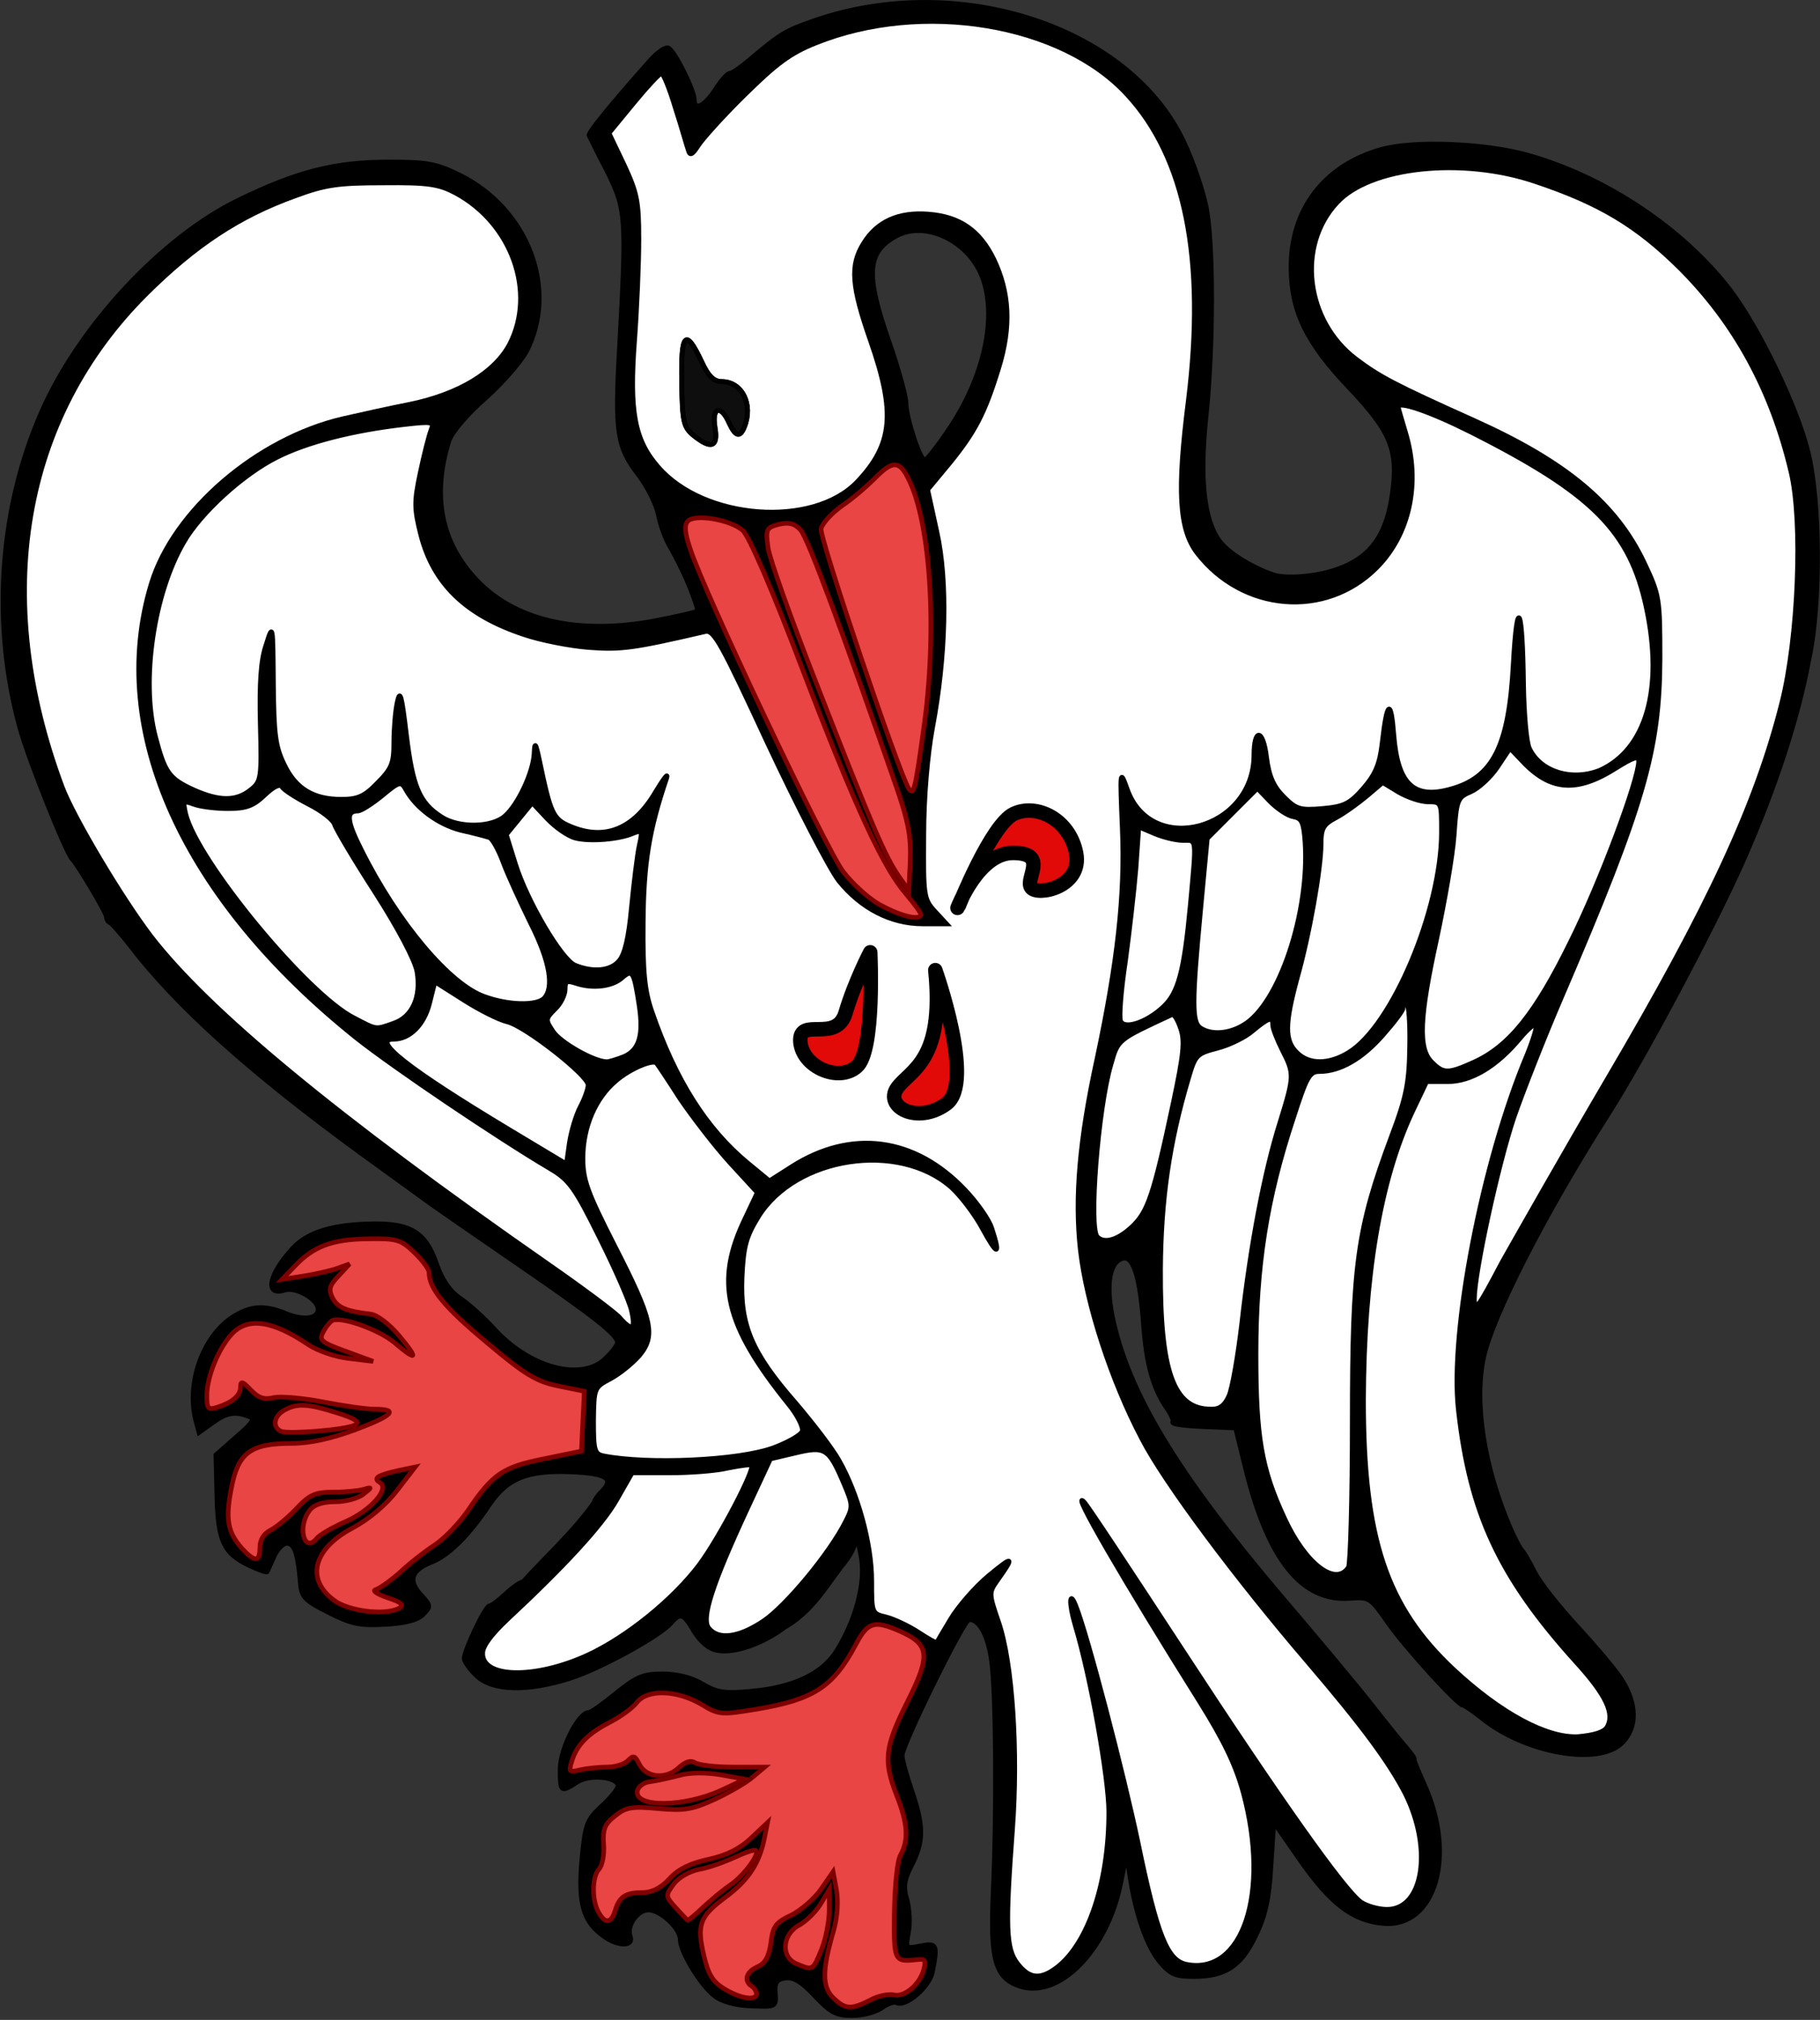<?xml version="1.0" encoding="utf-8"?>
<!-- Generator: Adobe Illustrator 19.2.0, SVG Export Plug-In . SVG Version: 6.00 Build 0)  -->
<svg version="1.1"
	 id="svg2" xmlns:cc="http://creativecommons.org/ns#" xmlns:dc="http://purl.org/dc/elements/1.1/" xmlns:rdf="http://www.w3.org/1999/02/22-rdf-syntax-ns#" xmlns:svg="http://www.w3.org/2000/svg"
	 xmlns="http://www.w3.org/2000/svg" xmlns:xlink="http://www.w3.org/1999/xlink" x="0px" y="0px" viewBox="0 0 377.5 418.7"
	 style="enable-background:new 0 0 377.5 418.7;" xml:space="preserve">
<rect x="0" y="0" width="377.5" height="418.7" fill="#333333" stroke="none"/>
<style type="text/css">
	.st0{stroke:#000000;}
	.st1{fill:#E94545;stroke:#800000;stroke-width:0.96;}
	.st2{fill-opacity:0;stroke:#000000;}
	.st3{fill:#FFFFFF;stroke:#000000;}
	.st4{fill-opacity:0.945;stroke:#000000;}
	.st5{fill:#E20909;stroke:#000000;stroke-width:3;stroke-linecap:round;stroke-linejoin:round;stroke-miterlimit:10;}
</style>
<g>
	<path id="path4153" class="st0" d="M375,93.7c-2.3-9.4-10.2-25.7-16.1-33.5c-9.8-12.8-26-23.6-42.3-28.1c-8.8-2.4-23.4-3-30.1-1.1
		c-11.9,3.3-18.9,12.6-18.7,24.8c0.1,8.9,3.3,15.4,12.2,24.7c8.5,9,10.1,12.8,8.8,21.9c-1.1,7.7-3.8,12.1-9.2,14.7
		c-5.1,2.5-12.3,2.9-15,2.2s-9.3-3.9-11.7-7.2c-3.2-4.3-4.1-12.9-2.8-25.4c1.6-14.8,1.6-36.7,0-44.1c-0.7-3.3-2.7-9.2-4.5-13
		c-11-23.9-46.7-35.7-76.7-25.3c-6,2.1-6.9,2.6-13.4,8.1c-1.8,1.5-3.6,2.8-4.1,2.8s-1.8,1.5-2.9,3.2c-2.3,3.6-4.5,4.7-4.5,2.3
		c0-1.9-3.9-9.8-5.3-10.7c-0.5-0.4-2.3,0.8-3.8,2.5c-8.2,9.2-13,15.1-12.7,15.6c0.2,0.3,1.8,3.7,3.8,7.5c3.9,7.9,4,9.3,2.5,36.6
		c-1,17.4-0.5,20.5,4,26.3c1.9,2.5,3.7,6.2,4.1,8.3c0.4,2.1,1.5,5.1,2.5,6.7c2.3,4.1,4.4,8.6,5.7,13.1c-0.3,0.3-4.3,1.2-8.9,2.1
		c-16,3-29.2,0-37.2-8.6c-7.3-7.8-9.1-17.4-5.6-28.7c0.6-1.8,3.7-5.5,7.5-8.8c3.6-3.2,7.4-7.6,8.6-9.8c6.6-12.9,0.3-29.5-13.9-36.5
		c-4.9-2.4-6.8-2.7-14.7-2.7c-11.1,0-19,2-31.1,7.9c-15.9,7.7-33,26.1-40.8,43.8c-8.8,19.9-10.5,43.9-4.6,65.4
		c1.8,6.7,9.7,26.3,10.9,27.4c1,0.9,7.1,11.1,7.1,12c0,0.5,0.3,1,0.8,1.2c0.4,0.2,2.3,2.4,4.2,4.8c9.6,12.6,25.2,26.5,48,43.1
		c6.9,5,13.4,9.7,14.5,10.5s9.1,6.3,17.8,12.3c15.9,10.9,20.7,14.7,20.7,16.3c0,0.5-1.1,2-2.5,3.3c-4.8,4.8-15.6,2.1-23-6
		c-2.2-2.4-5.4-5.3-7.2-6.5c-2.1-1.4-3.7-3.8-4.8-6.9c-2.2-6.6-5.3-8.6-13.1-8.5c-8.4,0.1-13.6,1.7-16.7,5c-5.1,5.5-6,10.1-1.7,8.7
		c2.3-0.7,6.9,1.9,6.9,4c0,2-3,2.4-6.7,0.9c-4.6-1.9-7.5-1.6-11.3,0.9c-6.1,4.2-9.4,13.8-7.3,21.5l0.6,2.2l2.8-2
		c2.9-2.1,4.7-2.4,7.5-1.3c1.4,0.5,0.9,1.3-2.6,4.3l-4.2,3.7l0.2,8.3c0.2,9.5,1.4,12.1,6.7,14.6c1.9,0.9,3.6,1.5,3.7,1.3
		s0.7-1.6,1.4-3.1c0.6-1.5,1.9-2.8,2.7-2.8c1.6,0,2.3,2.2,2.8,8c0.2,3.1,0.8,3.8,5.8,6.3c4.7,2.4,6.4,2.8,11.8,2.5
		c4.1-0.2,6.8-0.9,7.9-2.1c1.6-1.6,1.5-1.8-0.5-4c-2.7-2.9-2.1-5.1,2.2-6.8c3.6-1.4,7.8-5.6,12-11.9c3.7-5.5,7.9-7.2,17-6.8
		c7.4,0.3,9,1.4,6.3,4.1c-0.8,0.8-1.5,1.8-1.5,2.2c-4.2,6-10.4,11.6-14.8,16.5c-0.5,0-2.1,1.1-3.6,2.5s-3,2.5-3.4,2.5
		c-0.8,0-5.2,9.2-5.2,10.9c0,0.6,1.2,2.3,2.6,3.6c3.3,3.1,10.4,3.3,19.3,0.5c6.3-2,18.7-8.8,21-11.5c1.9-2.2,2.6-2,4.8,1.8
		c1.3,2.1,3,3.6,4.8,3.9c3.5,0.7,9.4-1.4,13.8-4.7c5.5-3.2,7.9-7.3,11.9-12.7c1-1.1,2.2-2.9,2.6-4.1c0.7-1.9,0.9-1.5,1.6,2.5
		c0.8,5.3-1.2,12.8-5.2,19.2c-3,4.7-8.9,7.5-17.7,8.3c-5.5,0.5-7,0.3-10.1-1.5c-2.3-1.4-5.3-2.1-8.3-2.1c-4,0-5.4,0.6-9.6,4
		c-2.7,2.2-5.2,4-5.7,4c-2.1,0-5.9,7.6-5.9,11.7c0,4.8,0.1,4.9,3.5,2.7c2.6-1.7,8.5-1.1,8.5,0.8c0,0.6-1.5,2.5-3.4,4.2
		c-3.1,2.9-3.4,3.7-4.1,11.2c-0.8,9,0.3,12.8,4.6,15.8c2.9,2.1,6.2,2.1,5.4,0c-0.8-2.2,1.5-5.5,3.8-5.5c2.5,0,6.6,3.8,6.6,6.1
		c0,2.5,4.2,9.5,7.1,11.7c1.5,1.2,4.4,2,7.6,2.1c5.1,0.2,5.2,0.2,5-2.6c-0.2-2.3,0.3-2.9,2.1-3.2c1.7-0.2,3.4,0.8,6.1,3.7
		c3.2,3.4,4.4,4.1,7.7,4.1c2.2,0,4.9-0.7,6.2-1.6c1.2-0.9,2.6-1.3,3-1.1c1.8,1.1,6.9-3.2,7.5-6.4c1.1-5.6,0.9-6-2.5-5.3
		c-3.1,0.6-3.1,0.6-2.5-2.8c0.4-1.9,0.2-4.9-0.3-6.8c-0.8-2.7-0.6-4.1,1-7.2c2.5-4.9,2.5-8.1,0-15.4c-1.1-3.2-2-6.5-2-7.3
		c0-2.2,12.8-28.2,13.9-28.2c2.2,0,4,3.4,4.7,8.7c0.9,6.5,1.1,31.2,0.3,48.3c-0.6,13.7,0.5,17.3,5.5,19c8.2,2.7,18.1-7.4,20.9-21.2
		l1.3-6.3l0.7,4.8c1.2,7.9,3.5,14.4,6.2,17.7c2.2,2.6,3.3,3,7,3c6.5,0,9.8-2.1,12.8-8.4c2-4.1,2.8-7.5,3.2-14.5l0.6-9.1l5.7,8.2
		c6.2,8.8,10.8,12.3,17.1,12.8c10.7,0.9,15.1-14.1,8.4-28.8c-1.3-2.9-2.3-5.3-2.1-5.3s-0.5-1-1.5-2.2c-1.1-1.2-4.3-5.2-7.2-8.9
		s-11.5-14-19.2-23c-21.3-25.1-31.5-42-34.7-57.6c-1.4-6.9-0.5-11.5,2.3-12.1c2.1-0.4,3.5,4,4.2,13.8c0.6,8.2,2,13.1,4.7,17.1
		c1,1.4,1.6,2.8,1.4,3c-0.5,0.5,2.2,0.9,8.5,1.1l4.5,0.2l2.1,8.5c4.7,19,11.7,27.6,21.7,26.8c4-0.3,4.2-0.1,7.9,5.2
		c3.6,5.1,14.4,17,15.5,17c0.3,0,2.2,1.3,4.2,2.9c8.9,7,23.7,9.6,28.6,5c3.4-3.2,3.3-8.4-0.2-13.6c-1.4-2.1-5.6-7-9.2-10.9
		s-7.5-8.8-8.6-11s-2.3-4.2-2.6-4.5c-0.4-0.3-1.4-2.3-2.4-4.5c-5.5-12.7-7.6-26.1-5.6-35.5c1.9-8.7,12.7-29.8,25.7-50.2
		c7.5-11.7,22.1-39.1,28.2-52.9c6.6-15,11.3-29.3,13.6-41.7C377.7,125,377.5,103.8,375,93.7z M196.7,89.2c-2.3,3.4-4.5,6.2-4.9,6.2
		c-1,0-3.9-8.9-3.9-11.9c0-1.4-1.6-7.1-3.5-12.6c-5-14.2-4.6-18.8,1.7-22.1c5.9-3,14.5,1,17.5,8.2C207,65.3,204.3,78.1,196.7,89.2z"
		/>
	<path id="path6112" class="st1" d="M180.5,414.6c1.6-0.9,3.8-1.3,4.8-1.1c2.2,0.6,5.4-2,6.3-5.2c0.5-1.9,0.3-2.3-1.2-2.1
		c-5,0.5-5,0.5-4.9-9.8c0.1-5.6,0.6-10.7,1.3-11.9c1.7-3.1,1.5-6.5-0.8-12.3c-2.8-7.2-2.5-10,2.1-19.2c5-9.9,4.8-12.1-1.5-14.9
		c-5.3-2.3-6.6-1.9-9.1,2.8c-4.7,8.8-8.7,11.4-20.6,13.4c-7.3,1.2-7.8,1.2-11.4-1c-5.1-3-11.2-3.2-13.4-0.4c-0.9,1.2-3.5,3-5.6,4.1
		c-4.5,2.3-6.9,4.7-7.9,8.1c-0.7,2.2-0.5,2.3,1.6,1.8c1.3-0.3,3.8-0.6,5.6-0.6c1.8,0,3.8-0.6,4.5-1.4c1.1-1.1,1.4-1,2.3,0.8
		c1.4,2.8,5.5,3.2,8.1,0.8c1.4-1.3,2.5-1.7,3.5-1.1c0.8,0.5,4.3,0.9,7.9,0.9h6.5l-2.5,2.1c-1.4,1.2-4.9,3.2-7.9,4.6
		c-4.6,2.1-6.3,2.4-11.7,1.9s-6.7-0.3-8.9,1.5c-2.2,1.7-2.6,2.8-2.4,5.9c0.2,2.1-0.3,4.4-0.9,5.1c-1.5,1.5-1.6,6.3-0.2,8.9
		s2.7,2.4,3.5-0.3c0.9-2.9,2.2-3.7,5.8-3.7c1.8,0,3.8-1,5.5-2.9c1.8-2,4.4-3.2,8.1-4c3.7-0.8,6.5-2.2,8.8-4.4l3.4-3.2l-0.7,3.5
		c-1.1,5.1-3.3,8.5-8.2,12.1c-5.2,3.9-5.8,5.6-4.3,12c0.9,3.9,1.9,5.5,4.3,6.9c3.3,2,6.6,2.5,6.6,1c0-0.5-0.4-1.2-1-1.6
		c-1.7-1.1-1.1-3,1.2-4c1.6-0.7,2.4-2.1,2.8-5c0.4-3.4,1-4.2,4.2-5.7c2-1,4.8-3.4,6.2-5.4l2.5-3.6l0.7,3.8c0.4,2.4,0.2,5.6-0.6,8.4
		c-2.4,8.2-2.4,11.6-0.1,13.9C175.4,416.6,176.5,416.6,180.5,414.6z"/>
	<path id="path6110" class="st2" d="M219.3,407.1c6.4-5.1,10.6-17.6,10.6-32.1c0-6.9-3.7-27.9-7-38.8c-1.3-4.4-1.2-7.3,0.1-4
		c2.4,5.9,9.9,34.7,12.9,49c4,19.4,6.1,24.6,10.1,25.4c11.7,2.3,17.4-14.8,11.8-35.6c-1.6-5.8-4-10.8-9.2-19.1
		c-15.7-25-26.7-44-23.9-41.2c0.6,0.5,9.7,14.3,20.3,30.5c20.5,31.4,33.8,50.1,37.2,52.5c1.2,0.8,3.6,1.5,5.4,1.5
		c7.6,0,9.5-12.6,3.8-24c-3.3-6.4-8.8-13.9-20-27c-15.1-17.6-29.9-37.4-34.6-46.5c-6.4-12.1-11.5-27.9-12.8-39.2
		c-1.2-10.8-0.2-22.9,3.5-39.8c4.2-19.8,5.8-33.8,5.2-47.5c-0.5-12.2-0.5-12.4,1-8.2c5,14.1,26.2,8.4,26.3-7c0-5.8,1.9-5.5,2.6,0.4
		c0.5,3.9,1.4,6,3.6,8.2c2.6,2.6,3.4,2.8,8.1,2.4c4.4-0.4,5.6-1,8.4-4.2c2.5-2.9,3.4-5,3.9-9.4c1-8.8,1.8-9.3,2.4-1.6
		c0.8,10.1,4.1,13.3,11.7,11.2c8.9-2.4,12.2-8.9,13.1-26.1c0.8-14.4,1.9-11.9,2.1,4.5c0.1,5.9,0.6,11.8,1.2,13.1
		c2.2,4.8,8.7,6.9,14.6,4.6c9.7-3.7,13.4-16.2,9.9-33.1c-3.4-15.9-11.1-23.7-36.5-36.5c-8.6-4.3-15.1-6.5-15-5.1
		c0,0.1,0.7,2.5,1.5,5.2c3.2,10.5,0.9,21.2-6,28.1c-10.6,10.6-27.8,9.1-37.2-3.1c-3.7-4.9-4.2-12.7-1.8-31.6
		c3.6-29.2-0.6-50.3-12.7-63.4C220.2,4.8,191.3,0,169.2,8.9c-5.3,2.1-8.2,4.3-14.7,10.7c-4.5,4.4-8.8,9.2-9.7,10.6
		c-1.2,1.9-1.7,2.1-2,1c-0.3-0.8-1.4-4.8-2.7-8.8c-1.2-4-2.5-7.2-2.9-7.2s-3,2.8-5.8,6.2l-5.1,6.2l3.1,6.5c2.7,5.8,3.1,7.5,3.1,15.5
		c0,4.9-0.4,14.4-0.9,21.1c-1.1,14.6,0,20.5,4.9,26.1c9.5,11,32.1,12.7,41.3,3.1c7.4-7.8,8-14.3,2.8-29.2c-4-11.4-4.3-15.7-1.5-20.2
		c2.8-4.6,7.3-6.6,13.5-6.1c6.5,0.5,10.6,3.4,13.5,9.3c3.3,6.9,3.7,14,1,22.7c-2.9,9.4-4.9,13.3-10.3,19.8l-4.4,5.3l1.9,8.7
		c2.3,10.2,1.9,25.9-0.9,40.7c-1,5.4-1.8,14.2-1.8,22.2c-0.1,12.6,0,13.3,2.3,15.8l2.4,2.6h-4.9c-6.6,0-12.8-3.2-17.4-8.9
		c-2-2.6-8.6-15.4-14.7-28.4c-9.6-20.7-11.2-23.7-13-23.3c-15.1,3.5-17.5,3.8-24.2,3.3c-3.9-0.3-10-1.5-13.5-2.7
		c-12-4-18.7-10.5-21.3-20.6c-1.4-5.5-1.4-6.9-0.1-13c0.8-3.8,1.8-7.7,2.2-8.7c0.7-1.8,0.4-1.9-5.7-1.2c-10.4,1.2-20,3.6-26.3,6.8
		c-7,3.5-15.8,11.5-19.3,17.6c-6.2,10.6-8.9,28.6-5.9,40.2c2,7.6,2.8,8.8,8.1,11.2c5.2,2.3,8.7,2.3,11.6,0c2.3-1.8,2.4-2.3,2.1-13.8
		c-0.2-8.3,0.1-13.2,1.2-16.3c1.4-4.5,1.4-4.4,1.5,7.9c0.1,10.5,0.4,13.1,2.2,16.8c2.4,5.1,6.1,7.3,11.9,7.3c3.4,0,4.8-0.6,7.5-3.4
		c3-3,3.4-4.1,3.4-8.4c0-2.7,0.3-6.5,0.7-8.4c0.6-2.8,0.9-1.5,1.9,6.8c1.3,10.7,2.7,14,7.2,16.9c3.6,2.4,10.6,2.3,13.3-0.2
		c2.7-2.4,5.8-9,6-12.9c0.1-2.5,0.3-2.3,1.1,1.5c2.3,11,2.8,12.1,6.4,13.6c7.1,3,13.1,0.6,17.6-7c1.7-2.8,2.7-4.2,2.4-3.1
		c-3.7,10.9-4.8,17.7-4.9,30c-0.1,10.2,0.3,14.2,1.8,18.5c4.9,14.2,11.3,24.3,19.9,31.4l4.5,3.7l4.7-3c12.3-7.8,25.4-6.1,35.8,4.8
		c2.4,2.5,5,6.1,5.6,8c1.9,5.8,1.2,5.8-1.9,0.1c-1.6-3-4.6-6.9-6.5-8.6c-10.9-9.6-32.2-6.4-40,6.1c-2.5,4.1-3.1,6-3.4,12.6
		c-0.4,9.9,2,15.6,11.1,26c3.5,4.1,7.6,9.4,9,11.9c3.9,6.8,6.8,17.3,6.8,25c0,6.7,0,6.8,3,7.5c1.6,0.4,4.6,1.8,6.6,3.1
		c2,1.4,3.7,2.3,3.9,2.2c0.1-0.2,1.4-2.4,2.9-4.9c1.5-2.6,5-6.6,7.9-9c5.1-4.2,5.4-4.1,1.7,1.1c-1.7,2.4-1.7,2.7,0.3,8.5
		c2.9,8.4,4.1,26.9,2.9,43c-1.5,20.1-1.4,24.8,1.1,27.9C213.6,409.7,215.8,409.8,219.3,407.1z"/>
	<path id="path6106" class="st1" d="M170.4,404.1c0.9-2.2,1.6-5.9,1.6-8.2v-4.2l-1.8,3c-1,1.6-3,3.6-4.5,4.4c-3.5,1.9-3.8,6.7-0.4,8
		C168.6,408.5,168.6,408.5,170.4,404.1z"/>
	<path id="path6104" class="st2" d="M145.8,395.4c1.6-1.5,4.1-3.6,5.6-4.6c2.8-1.9,6.2-6.4,5.4-7.2c-0.3-0.3-2.2,0.4-4.4,1.4
		s-5.5,2.2-7.4,2.5c-2,0.4-4.3,1.7-5.3,3.1c-1.7,2.3-1.7,2.5,0.5,4.9c1.2,1.3,2.3,2.5,2.4,2.5C142.8,398.1,144.2,396.9,145.8,395.4z
		"/>
	<path id="path6102" class="st2" d="M149.6,371.1l4.9-2.3l-5-0.9c-3.1-0.5-6.4-0.5-8.5,0.1c-1.9,0.5-4.6,1.1-6,1.3
		c-1.4,0.1-2.6,1-2.8,1.9C131.5,374.8,142,374.6,149.6,371.1z"/>
	<path id="path6100" class="st2" d="M333.3,358.1c1.7-2.8-0.1-6.7-6.4-13.6c-15.9-17.6-22-30.7-24.4-52.3
		c-1.8-16.3,5-51.5,14.2-73.4c1.3-3.2,2.2-6.1,1.9-6.4c-0.3-0.3-1.8,1-3.3,2.8c-4.9,5.9-10.2,9-15,9h-4.4l-3,6.3
		c-6.7,14.3-10,34.2-10.1,59.7c0,28.7,4.7,42.8,18.7,55.9c9.8,9.1,19.3,14.2,25.8,13.9C330.6,359.7,332.6,359.1,333.3,358.1z"/>
	<path id="path6098" class="st2" d="M121.9,343.1c8.2-3.8,17.8-11.6,23.2-18.8c4.1-5.5,11.6-19.8,10.8-20.6
		c-0.2-0.2-2.4,0.1-4.9,0.6c-2.5,0.6-7.9,1-12.2,1h-7.7l-3.2,5.6c-3,5.3-11,13.9-22.6,24.7c-3.4,3.2-5.2,5.6-5.2,7.1
		C100,347.9,111,348.1,121.9,343.1z"/>
	<path id="path6096" class="st2" d="M158.4,336c4.6-3.1,13.7-14,17-20.6c1.6-3.1,1.5-3.5-0.5-8.2c-3-7-3.8-7.5-10-6l-5.1,1.2
		l-4.8,10.3c-7.3,15.7-9.6,22.8-8,24.8C149,340,153.2,339.5,158.4,336z"/>
	<path id="path6094" class="st2" d="M82.9,333.3c1-0.6,0.3-1.2-2.5-2.1c-2.3-0.8-3.3-1.5-2.4-1.7c0.8-0.3,3.1-1.9,5-3.6
		c1.9-1.8,5.1-4.3,7.1-5.6c2-1.3,5.1-4.5,6.9-7.1c5.2-7.7,7.3-9.1,15.8-10.8l7.8-1.6l0.3-6.2l0.3-6.2l-5.4-1.1
		c-4.5-0.9-7-2.4-14.8-9c-8.8-7.3-12-11.2-12-14.5c0-0.7-1.4-2.6-3.1-4.2c-2.8-2.7-3.6-2.9-9.8-2.8c-7.3,0.1-11.2,1.6-15.1,5.8
		l-2.5,2.6l4.5-0.7c2.5-0.4,5.6-1.1,7-1.6l2.5-0.9l-2.3,2.5c-1.9,2-2.1,2.8-1.2,4.6c1.1,2,2.8,2.7,7.9,3.3c1.4,0.2,3.9,2.1,5.9,4.5
		c4.1,4.9,3.7,5.4-1,1.4c-3.2-2.7-11.3-5.6-13-4.5c-0.4,0.3-1.3,1.3-1.8,2.4c-0.9,1.6-0.3,2.1,4.7,3.9l5.7,2.1l-5-0.6
		c-2.8-0.3-6.6-1.6-8.5-2.9c-7.4-5-12.5-5.7-15.8-2.2c-2.8,3-5.2,8.9-5.2,12.8c0,2.8,0.3,3,2.2,2.4c3.1-1,4.8-2.4,4.8-4.3
		c0-1.2,0.5-1,2.1,0.7s2.8,2.1,4.8,1.6c1.5-0.3,6.1,0.1,10.2,0.9s8.9,1.5,10.7,1.5c5.1,0,3.9,1.3-4.1,4.3c-4.9,1.8-9.3,2.8-13.1,2.8
		c-8.5,0-11.1,1.9-12.5,9.2c-1.3,6.5-0.8,9.2,2.2,12.6c2.7,2.9,3.7,2.8,3.7-0.2c0-1.6,0.8-2.9,2.2-3.6c1.2-0.6,3.7-2.7,5.4-4.5
		c2.7-2.9,3.9-3.4,7.7-3.4c2.5,0,5.3-0.3,6.3-0.6c1.7-0.5,1.7-0.4-0.1,1c-1.1,0.9-3.7,1.6-5.9,1.6c-2.6,0-4.4,0.6-5.3,1.8
		c-2.6,3.4-1.1,9,1.5,5.8c0.6-0.8,3.3-2.3,6-3.5c5.2-2.3,9.2-6.8,7.1-8.1c-1.5-0.9-0.5-1.5,3.9-2.5l3.4-0.7l-3.7,4.8
		c-2.3,3-5.8,6-9.4,7.9c-8.4,4.5-9.7,11.1-3,15.4C73.6,334.2,80.4,334.8,82.9,333.3z"/>
	<path id="path6092" class="st2" d="M279.7,324.9c0.4-0.7,0.8-14.3,0.8-30.2c0-32.7,1-40,8.2-59.3c3.1-8.2,3.6-11.1,3.7-18.5
		c0.1-4.8-0.2-8.7-0.6-8.8s-0.8,0.4-0.8,0.9s-1.9,3-4.2,5.6c-4.3,4.9-8.9,7.5-13.1,7.5c-2.1,0-2.7,1.1-5.5,9.8
		c-5.5,16.6-7.7,30.6-7.7,48.8c0,17.1,1.1,23.7,5.9,34C270.7,324.1,277,329,279.7,324.9z"/>
	<path id="path6090" class="st2" d="M160.5,300.1c2.9-1.1,5.6-2.6,5.9-3.4c0.3-0.8-1-3.4-2.9-5.7c-13.2-16.4-15.3-25.3-8.9-38.5
		l2.5-5.3l-5.7-6.2c-3.1-3.4-7.7-9.4-10.3-13.2c-2.5-3.9-4.7-7.2-4.9-7.4c-0.7-0.9-5.5,1.1-8.4,3.6c-4.3,3.6-6.9,9.6-6.9,16.1
		c0,4.5,0.9,7,6.5,18c7.9,15.4,8.7,18.7,5.2,22.9c-1.4,1.6-4.1,3.8-6,4.8c-3.4,1.8-3.4,1.9-3.5,8.7c0,6.2,0.2,6.9,2.1,7.3
		C134.3,303.6,153.2,302.8,160.5,300.1z"/>
	<path id="path6088" class="st1" d="M73.6,295.4c1.2-0.6,0.2-1.3-3.6-2.5c-6-1.9-8.3-2.1-11-0.6c-2.2,1.2-2.6,3.5-0.7,4.4
		C60,297.3,71.7,296.4,73.6,295.4z"/>
	<path id="path6086" class="st2" d="M254.9,289.4c0.7-1.5,1.9-8.4,2.7-15.2c1.8-16.1,4.7-31.4,7.9-41.5c3-9.7,3-10.1,0.5-15
		c-1.1-2.2-2-4.5-2-5.2c0-1.9-0.8-1.6-4.2,1.2c-1.6,1.4-5,3-7.4,3.6c-4.2,1.1-4.5,1.4-5.9,6.2c-4,13.4-5.7,25.2-5.8,39.6
		c-0.1,21.2,2.7,29,10.4,29C252.9,292.2,254,291.4,254.9,289.4z"/>
	<path id="path6084" class="st2" d="M131,271.7c-0.4-1.9-3.4-8.7-6.6-15.1c-5.1-10.3-6.3-12-10.2-14.3c-11-6.5-32.5-21-40.2-27.1
		c-36.1-28.8-51.9-63.7-42.6-94.2c4.6-15.2,22-30.1,39.8-34.2c3.5-0.8,9.8-2.2,13.9-3c10.1-2.1,17.5-6.6,20.6-12.4
		c5.6-10.8,0.5-25.1-11.2-31.4c-3.4-1.8-5.6-2.2-15-2.1c-9.4,0-12.1,0.4-18.3,2.7c-11.7,4.2-20.8,10.3-30.8,20.2
		C4.5,86.5-1.9,123.7,12.9,163.2c2.4,6.3,12.3,22.9,18.4,30.9c11.9,15.4,38.2,37.2,82.3,67.9c7.2,5,13.9,10,14.9,11.1
		C131.1,276.1,131.9,275.6,131,271.7z"/>
	<path id="path6082" class="st2" d="M333.4,223.7c21.2-36,30.9-57,36.2-78c3.4-13.4,4.4-37.5,1.9-47.9c-4-16.9-11.6-30.8-23-42.2
		c-8.9-8.8-16.6-13.5-30.1-18c-15.1-5.1-34.2-3.1-41.1,4.4c-8.4,9-6.5,24.5,3.9,32.4c4.9,3.7,8.1,5.4,24.6,12.8
		c19.1,8.6,29.4,17.2,35.2,29.4c3.2,6.8,3.3,7.3,3.3,20c-0.1,19-3.3,30.2-20.4,70c-3.8,8.8-8.2,20.1-9.9,25
		c-3.4,10.1-8.2,32.4-8.2,37.6c0,3,0.7,2.1,5.8-7.6C315,255.6,324.7,238.5,333.4,223.7z"/>
	<path id="path6080" class="st2" d="M234.8,254.3c3.3-3.1,4.5-6.5,8.6-25.8c2.1-9.9,2.4-12.7,1.5-15.3c-0.6-1.8-1.4-3.1-1.8-2.9
		c-11.4,5.3-11.2,5.1-12.7,10.4c-2.7,9.2-4.6,33.9-2.8,35.7C229.1,257.9,231.9,257,234.8,254.3z"/>
	<path id="path6078" class="st2" d="M120.4,229.4c0.9-1.7,1.6-3.7,1.6-4.5c0-2-13.2-12.3-16.8-13.1c-1.7-0.4-5.7-2.4-9-4.5l-6-3.8
		l-1.1,4.4c-1.1,4.5-4.1,7.5-7.4,7.5c-4.9,0,3,6.2,23.8,18.7l12,7.2l0.6-4.3C118.5,234.4,119.5,231.1,120.4,229.4z"/>
	<path id="path6076" class="st2" d="M305.7,220.2c7.3-3.3,12.8-10.1,20.1-25c6.2-12.4,14.1-33.6,14.1-37.4c0-1.2-1-0.9-4.7,1.4
		c-8.2,5.2-13.7,4.8-19.6-1.6l-2.4-2.5l-2.6,3.9c-1.4,2.1-3.9,4.4-5.5,5.1c-2.8,1.2-3,1.6-3.5,9c-0.3,4.3-2,13.9-3.6,21.4
		c-3.6,16.4-3.9,22.9-1,25.7C299.4,222.6,300.4,222.6,305.7,220.2z"/>
	<path id="path6074" class="st2" d="M129.5,219c3.1-1.4,4-4.4,3.1-10.5c-1.1-7.2-1.4-7.7-3.6-5.8c-2,1.8-6.1,2.3-9.6,1.1
		c-1.9-0.6-2.2-0.4-2.2,1.3c0,1.1-0.9,3-2.1,4.1c-2,2-2,2.2-0.4,4.6c1.5,2.3,8.5,6.3,11.2,6.3C126.3,220.1,128,219.6,129.5,219z"/>
	<path id="path6072" class="st2" d="M279.7,218.2c9.1-5.5,19.3-29.8,19.3-45.7c0-6.2,0-6.3-2.8-6.3c-1.5,0-4.2-0.9-6.1-2l-3.3-2
		l-3.3,2.8c-1.8,1.5-4.7,3.6-6.4,4.5c-2.7,1.4-3.1,2.3-3.1,5.5c0,5-2.4,18.7-5,27.9c-2.5,9.3-2.6,12.8,0,15.3
		C271.5,220.7,275.6,220.7,279.7,218.2z"/>
	<path id="path6070" class="st2" d="M257.9,212.5c7.4-4.3,13.8-23.4,12.8-38c-0.3-4.1-0.7-4.9-2.4-5.2c-1.2-0.2-3.3-1.6-4.8-3.1
		l-2.7-2.8l-5.2,5.2l-5.2,5.2l-1.4,14.9c-1.8,19.2-1.8,23.2,0,24.4C251.3,214.6,254.9,214.3,257.9,212.5z"/>
	<path id="path6068" class="st2" d="M81.7,212.1c3.8-1.3,5.7-5.4,4.8-10.7c-0.4-2.3-3.8-8.8-8.6-16.3c-4.4-6.8-8.2-13.2-8.5-14.2
		s-2.8-2.9-5.4-4.2c-2.7-1.4-5.2-3-5.5-3.6c-0.4-0.7-1.7-0.1-3.6,1.7c-2.4,2.3-3.9,2.8-7.6,2.8c-2.6,0-5.8-0.4-7.1-0.9
		c-2.2-0.8-2.3-0.7-1.7,2c2.4,9.8,25.3,37.5,34.9,42.3C78.2,213.5,77.8,213.5,81.7,212.1z"/>
	<path id="path6066" class="st2" d="M241.3,208.7c3.1-2.9,4.3-7.2,5.6-21c1.3-14.3,1.4-13.5-1.5-13.5c-1.4,0-4-0.6-5.9-1.4l-3.3-1.4
		l-0.6,8.6c-0.4,4.8-1.4,13.5-2.2,19.4c-0.9,5.9-1.3,11.4-1,12.2C233.1,213.5,237.8,212,241.3,208.7z"/>
	<path id="path6064" class="st2" d="M112.8,207c2.2-2.2,1.3-7.7-2.7-15.6c-2.1-4.3-4.7-9.9-5.7-12.6s-2.3-5-2.9-5.2
		s-3.2-0.9-5.9-1.5c-4.7-1.2-9.3-4.6-11.4-8.4c-1-1.8-1.3-1.8-4.9,1.2c-2.1,1.7-4.4,3.2-5.1,3.2c-2.5,0-2.3,2.1,0.8,8.2
		c7.5,15,18.3,27.8,25.5,30.3C105.4,208.4,111.2,208.5,112.8,207z"/>
	<path id="path6062" class="st2" d="M128.4,199.2c1.2-1.4,2-4.7,2.6-11.2c0.5-5.1,1.2-10.9,1.6-12.7c0.7-3.1,0.6-3.3-1.2-2.6
		c-2.9,1.3-9.1,1.8-12.1,1c-1.5-0.4-4.1-2.2-5.8-4l-3.1-3.3l-2.7,3.3L105,173l1.9,6.1c2.4,7.7,9.6,19.9,12.4,21
		C123,201.6,126.6,201.3,128.4,199.2z"/>
	<path id="path6060" class="st1" d="M191,189.5c0-0.3-1.4-2.2-3-4.1c-4.8-5.5-10.5-17.8-21.6-46.8c-6.2-16.3-11.1-27.7-12.4-28.7
		c-2.6-2.2-9.8-3.4-11.3-1.9c-0.8,0.8-0.7,2.4,0.5,5.9c3,9.2,28.1,62.1,31.7,66.8c2,2.6,5.6,5.9,8.1,7.1
		C187.1,190,191,190.9,191,189.5z"/>
	<path id="path6058" class="st1" d="M186.2,163.9c-11.6-33.4-18.7-52.6-20.2-54.1c-1.2-1.3-2.4-1.6-4.5-1.1c-2.6,0.7-2.7,1-2.2,4.8
		c0.3,2.3,4.9,15.1,10.2,28.6c11.2,28.7,14.1,35.5,16.9,39.5l2.1,3l0.3-6.2C189,173.6,188.4,170.4,186.2,163.9z"/>
	<path id="path2402" class="st1" d="M191.5,151.7c3-20.5,1.6-43.5-3.2-52.7c-1.8-3.6-3.3-3.5-6.9,0.2c-1.6,1.6-4.6,4.2-6.7,5.6
		c-2.1,1.5-4.1,3.6-4.4,4.8c-0.4,1.7,16,50.3,18.2,53.9C189.5,164.9,189.8,164,191.5,151.7z"/>
	<path id="path5265" class="st1" d="M145.8,395.4c1.6-1.5,4.1-3.6,5.6-4.6c2.8-1.9,6.2-6.4,5.4-7.2c-0.3-0.3-2.2,0.4-4.4,1.4
		s-5.5,2.2-7.4,2.5c-2,0.4-4.3,1.7-5.3,3.1c-1.7,2.3-1.7,2.5,0.5,4.9c1.2,1.3,2.3,2.5,2.4,2.5C142.8,398.1,144.2,396.9,145.8,395.4z
		"/>
	<path id="path5263" class="st1" d="M149.6,371.1l4.9-2.3l-5-0.9c-3.1-0.5-6.4-0.5-8.5,0.1c-1.9,0.5-4.6,1.1-6,1.3
		c-1.4,0.1-2.6,1-2.8,1.9C131.5,374.8,142,374.6,149.6,371.1z"/>
	<path id="path5261" class="st3" d="M333.3,358.1c1.7-2.8-0.1-6.7-6.4-13.6c-15.9-17.6-22-30.7-24.4-52.3
		c-1.8-16.3,5-51.5,14.2-73.4c1.3-3.2,2.2-6.1,1.9-6.4c-0.3-0.3-1.8,1-3.3,2.8c-4.9,5.9-10.2,9-15,9h-4.4l-3,6.3
		c-6.7,14.3-10,34.2-10.1,59.7c0,28.7,4.7,42.8,18.7,55.9c9.8,9.1,19.3,14.2,25.8,13.9C330.6,359.7,332.6,359.1,333.3,358.1z"/>
	<path id="path5259" class="st3" d="M121.9,343.1c8.2-3.8,17.8-11.6,23.2-18.8c4.1-5.5,11.6-19.8,10.8-20.6
		c-0.2-0.2-2.4,0.1-4.9,0.6c-2.5,0.6-7.9,1-12.2,1h-7.7l-3.2,5.6c-3,5.3-11,13.9-22.6,24.7c-3.4,3.2-5.2,5.6-5.2,7.1
		C100,347.9,111,348.1,121.9,343.1z"/>
	<path id="path5257" class="st3" d="M158.4,336c4.6-3.1,13.7-14,17-20.6c1.6-3.1,1.5-3.5-0.5-8.2c-3-7-3.8-7.5-10-6l-5.1,1.2
		l-4.8,10.3c-7.3,15.7-9.6,22.8-8,24.8C149,340,153.2,339.5,158.4,336z"/>
	<path id="path5255" class="st1" d="M82.9,333.3c1-0.6,0.3-1.2-2.5-2.1c-2.3-0.8-3.3-1.5-2.4-1.7c0.8-0.3,3.1-1.9,5-3.6
		c1.9-1.8,5.1-4.3,7.1-5.6c2-1.3,5.1-4.5,6.9-7.1c5.2-7.7,7.3-9.1,15.8-10.8l7.8-1.6l0.3-6.2l0.3-6.2l-5.4-1.1
		c-4.5-0.9-7-2.4-14.8-9c-8.8-7.3-12-11.2-12-14.5c0-0.7-1.4-2.6-3.1-4.2c-2.8-2.7-3.6-2.9-9.8-2.8c-7.3,0.1-11.2,1.6-15.1,5.8
		l-2.5,2.6l4.5-0.7c2.5-0.4,5.6-1.1,7-1.6l2.5-0.9l-2.3,2.5c-1.9,2-2.1,2.8-1.2,4.6c1.1,2,2.8,2.7,7.9,3.3c1.4,0.2,3.9,2.1,5.9,4.5
		c4.1,4.9,3.7,5.4-1,1.4c-3.2-2.7-11.3-5.6-13-4.5c-0.4,0.3-1.3,1.3-1.8,2.4c-0.9,1.6-0.3,2.1,4.7,3.9l5.7,2.1l-5-0.6
		c-2.8-0.3-6.6-1.6-8.5-2.9c-7.4-5-12.5-5.7-15.8-2.2c-2.8,3-5.2,8.9-5.2,12.8c0,2.8,0.3,3,2.2,2.4c3.1-1,4.8-2.4,4.8-4.3
		c0-1.2,0.5-1,2.1,0.7s2.8,2.1,4.8,1.6c1.5-0.3,6.1,0.1,10.2,0.9s8.9,1.5,10.7,1.5c5.1,0,3.9,1.3-4.1,4.3c-4.9,1.8-9.3,2.8-13.1,2.8
		c-8.5,0-11.1,1.9-12.5,9.2c-1.3,6.5-0.8,9.2,2.2,12.6c2.7,2.9,3.7,2.8,3.7-0.2c0-1.6,0.8-2.9,2.2-3.6c1.2-0.6,3.7-2.7,5.4-4.5
		c2.7-2.9,3.9-3.4,7.7-3.4c2.5,0,5.3-0.3,6.3-0.6c1.7-0.5,1.7-0.4-0.1,1c-1.1,0.9-3.7,1.6-5.9,1.6c-2.6,0-4.4,0.6-5.3,1.8
		c-2.6,3.4-1.1,9,1.5,5.8c0.6-0.8,3.3-2.3,6-3.5c5.2-2.3,9.2-6.8,7.1-8.1c-1.5-0.9-0.5-1.5,3.9-2.5l3.4-0.7l-3.7,4.8
		c-2.3,3-5.8,6-9.4,7.9c-8.4,4.5-9.7,11.1-3,15.4C73.6,334.2,80.4,334.8,82.9,333.3z"/>
	<path id="path5253" class="st3" d="M279.7,324.9c0.4-0.7,0.8-14.3,0.8-30.2c0-32.7,1-40,8.2-59.3c3.1-8.2,3.6-11.1,3.7-18.5
		c0.1-4.8-0.2-8.7-0.6-8.8s-0.8,0.4-0.8,0.9s-1.9,3-4.2,5.6c-4.3,4.9-8.9,7.5-13.1,7.5c-2.1,0-2.7,1.1-5.5,9.8
		c-5.5,16.6-7.7,30.6-7.7,48.8c0,17.1,1.1,23.7,5.9,34C270.7,324.1,277,329,279.7,324.9z"/>
	<path id="path5251" class="st3" d="M160.5,300.1c2.9-1.1,5.6-2.6,5.9-3.4c0.3-0.8-1-3.4-2.9-5.7c-13.2-16.4-15.3-25.3-8.9-38.5
		l2.5-5.3l-5.7-6.2c-3.1-3.4-7.7-9.4-10.3-13.2c-2.5-3.9-4.7-7.2-4.9-7.4c-0.7-0.9-5.5,1.1-8.4,3.6c-4.3,3.6-6.9,9.6-6.9,16.1
		c0,4.5,0.9,7,6.5,18c7.9,15.4,8.7,18.7,5.2,22.9c-1.4,1.6-4.1,3.8-6,4.8c-3.4,1.8-3.4,1.9-3.5,8.7c0,6.2,0.2,6.9,2.1,7.3
		C134.3,303.6,153.2,302.8,160.5,300.1z"/>
	<path id="path5247" class="st3" d="M254.9,289.4c0.7-1.5,1.9-8.4,2.7-15.2c1.8-16.1,4.7-31.4,7.9-41.5c3-9.7,3-10.1,0.5-15
		c-1.1-2.2-2-4.5-2-5.2c0-1.9-0.8-1.6-4.2,1.2c-1.6,1.4-5,3-7.4,3.6c-4.2,1.1-4.5,1.4-5.9,6.2c-4,13.4-5.7,25.2-5.8,39.6
		c-0.1,21.2,2.7,29,10.4,29C252.9,292.2,254,291.4,254.9,289.4z"/>
	<path id="path5245" class="st3" d="M131,271.7c-0.4-1.9-3.4-8.7-6.6-15.1c-5.1-10.3-6.3-12-10.2-14.3c-11-6.5-32.5-21-40.2-27.1
		c-36.1-28.8-51.9-63.7-42.6-94.2c4.6-15.2,22-30.1,39.8-34.2c3.5-0.8,9.8-2.2,13.9-3c10.1-2.1,17.5-6.6,20.6-12.4
		c5.6-10.8,0.5-25.1-11.2-31.4c-3.4-1.8-5.6-2.2-15-2.1c-9.4,0-12.1,0.4-18.3,2.7c-11.7,4.2-20.8,10.3-30.8,20.2
		C4.5,86.5-1.9,123.7,12.9,163.2c2.4,6.3,12.3,22.9,18.4,30.9c11.9,15.4,38.2,37.2,82.3,67.9c7.2,5,13.9,10,14.9,11.1
		C131.1,276.1,131.9,275.6,131,271.7z"/>
	<path id="path5243" class="st3" d="M333.4,223.7c21.2-36,30.9-57,36.2-78c3.4-13.4,4.4-37.5,1.9-47.9c-4-16.9-11.6-30.8-23-42.2
		c-8.9-8.8-16.6-13.5-30.1-18c-15.1-5.1-34.2-3.1-41.1,4.4c-8.4,9-6.5,24.5,3.9,32.4c4.9,3.7,8.1,5.4,24.6,12.8
		c19.1,8.6,29.4,17.2,35.2,29.4c3.2,6.8,3.3,7.3,3.3,20c-0.1,19-3.3,30.2-20.4,70c-3.8,8.8-8.2,20.1-9.9,25
		c-3.4,10.1-8.2,32.4-8.2,37.6c0,3,0.7,2.1,5.8-7.6C315,255.6,324.7,238.5,333.4,223.7z"/>
	<path id="path5241" class="st3" d="M234.8,254.3c3.3-3.1,4.5-6.5,8.6-25.8c2.1-9.9,2.4-12.7,1.5-15.3c-0.6-1.8-1.4-3.1-1.8-2.9
		c-11.4,5.3-11.2,5.1-12.7,10.4c-2.7,9.2-4.6,33.9-2.8,35.7C229.1,257.9,231.9,257,234.8,254.3z"/>
	<path id="path5239" class="st3" d="M120.4,229.4c0.9-1.7,1.6-3.7,1.6-4.5c0-2-13.2-12.3-16.8-13.1c-1.7-0.4-5.7-2.4-9-4.5l-6-3.8
		l-1.1,4.4c-1.1,4.5-4.1,7.5-7.4,7.5c-4.9,0,3,6.2,23.8,18.7l12,7.2l0.6-4.3C118.5,234.4,119.5,231.1,120.4,229.4z"/>
	<path id="path5237" class="st3" d="M305.7,220.2c7.3-3.3,12.8-10.1,20.1-25c6.2-12.4,14.1-33.6,14.1-37.4c0-1.2-1-0.9-4.7,1.4
		c-8.2,5.2-13.7,4.8-19.6-1.6l-2.4-2.5l-2.6,3.9c-1.4,2.1-3.9,4.4-5.5,5.1c-2.8,1.2-3,1.6-3.5,9c-0.3,4.3-2,13.9-3.6,21.4
		c-3.6,16.4-3.9,22.9-1,25.7C299.4,222.6,300.4,222.6,305.7,220.2z"/>
	<path id="path5235" class="st3" d="M129.5,219c3.1-1.4,4-4.4,3.1-10.5c-1.1-7.2-1.4-7.7-3.6-5.8c-2,1.8-6.1,2.3-9.6,1.1
		c-1.9-0.6-2.2-0.4-2.2,1.3c0,1.1-0.9,3-2.1,4.1c-2,2-2,2.2-0.4,4.6c1.5,2.3,8.5,6.3,11.2,6.3C126.3,220.1,128,219.6,129.5,219z"/>
	<path id="path5233" class="st3" d="M279.7,218.2c9.1-5.5,19.3-29.8,19.3-45.7c0-6.2,0-6.3-2.8-6.3c-1.5,0-4.2-0.9-6.1-2l-3.3-2
		l-3.3,2.8c-1.8,1.5-4.7,3.6-6.4,4.5c-2.7,1.4-3.1,2.3-3.1,5.5c0,5-2.4,18.7-5,27.9c-2.5,9.3-2.6,12.8,0,15.3
		C271.5,220.7,275.6,220.7,279.7,218.2z"/>
	<path id="path5231" class="st3" d="M257.9,212.5c7.4-4.3,13.8-23.4,12.8-38c-0.3-4.1-0.7-4.9-2.4-5.2c-1.2-0.2-3.3-1.6-4.8-3.1
		l-2.7-2.8l-5.2,5.2l-5.2,5.2l-1.4,14.9c-1.8,19.2-1.8,23.2,0,24.4C251.3,214.6,254.9,214.3,257.9,212.5z"/>
	<path id="path5229" class="st3" d="M81.7,212.1c3.8-1.3,5.7-5.4,4.8-10.7c-0.4-2.3-3.8-8.8-8.6-16.3c-4.4-6.8-8.2-13.2-8.5-14.2
		s-2.8-2.9-5.4-4.2c-2.7-1.4-5.2-3-5.5-3.6c-0.4-0.7-1.7-0.1-3.6,1.7c-2.4,2.3-3.9,2.8-7.6,2.8c-2.6,0-5.8-0.4-7.1-0.9
		c-2.2-0.8-2.3-0.7-1.7,2c2.4,9.8,25.3,37.5,34.9,42.3C78.2,213.5,77.8,213.5,81.7,212.1z"/>
	<path id="path5227" class="st3" d="M241.3,208.7c3.1-2.9,4.3-7.2,5.6-21c1.3-14.3,1.4-13.5-1.5-13.5c-1.4,0-4-0.6-5.9-1.4l-3.3-1.4
		l-0.6,8.6c-0.4,4.8-1.4,13.5-2.2,19.4c-0.9,5.9-1.3,11.4-1,12.2C233.1,213.5,237.8,212,241.3,208.7z"/>
	<path id="path5225" class="st3" d="M112.8,207c2.2-2.2,1.3-7.7-2.7-15.6c-2.1-4.3-4.7-9.9-5.7-12.6s-2.3-5-2.9-5.2
		s-3.2-0.9-5.9-1.5c-4.7-1.2-9.3-4.6-11.4-8.4c-1-1.8-1.3-1.8-4.9,1.2c-2.1,1.7-4.4,3.2-5.1,3.2c-2.5,0-2.3,2.1,0.8,8.2
		c7.5,15,18.3,27.8,25.5,30.3C105.4,208.4,111.2,208.5,112.8,207z"/>
	<path id="path5223" class="st3" d="M128.4,199.2c1.2-1.4,2-4.7,2.6-11.2c0.5-5.1,1.2-10.9,1.6-12.7c0.7-3.1,0.6-3.3-1.2-2.6
		c-2.9,1.3-9.1,1.8-12.1,1c-1.5-0.4-4.1-2.2-5.8-4l-3.1-3.3l-2.7,3.3L105,173l1.9,6.1c2.4,7.7,9.6,19.9,12.4,21
		C123,201.6,126.6,201.3,128.4,199.2z"/>
	<g id="g4205">
		<path id="path4207" class="st3" d="M341.5,126c-3.4-15.9-11.1-23.7-36.5-36.5c-8.6-4.3-15.1-6.5-15-5.1c0,0.1,0.7,2.5,1.5,5.2
			c3.2,10.5,0.9,21.2-6,28.1c-10.6,10.6-27.8,9.1-37.2-3.1c-3.7-4.9-4.2-12.7-1.8-31.6c3.6-29.2-0.6-50.3-12.7-63.4
			C220.2,4.8,191.3,0,169.2,8.9c-5.3,2.1-8.2,4.3-14.7,10.7c-4.5,4.4-8.8,9.2-9.7,10.6c-1.2,1.9-1.7,2.1-2,1
			c-0.3-0.8-1.4-4.8-2.7-8.8c-1.2-4-2.5-7.2-2.9-7.2s-3,2.8-5.8,6.2l-5.1,6.2l3.1,6.5c2.7,5.8,3.1,7.5,3.1,15.5
			c0,5-0.4,14.4-0.9,21.1c-1.1,14.6,0,20.5,4.9,26.1c9.5,11,32.1,12.7,41.3,3.1c7.4-7.8,8-14.3,2.8-29.2c-4-11.4-4.3-15.7-1.5-20.2
			c2.8-4.6,7.3-6.6,13.5-6.1c6.5,0.5,10.6,3.4,13.5,9.3c3.3,6.9,3.7,14,1,22.7c-2.9,9.4-4.9,13.2-10.3,19.8l-4.4,5.3l1.9,8.7
			c2.3,10.2,1.9,25.9-0.9,40.7c-1,5.4-1.8,14.2-1.8,22.2c-0.1,12.6,0,13.3,2.3,15.8l2.4,2.6h-4.9c-6.6,0-12.8-3.2-17.4-8.9
			c-2-2.6-8.6-15.4-14.7-28.4c-9.6-20.7-11.2-23.7-13-23.3c-15.1,3.5-17.5,3.8-24.2,3.3c-3.9-0.3-10-1.5-13.5-2.7
			c-12-4-18.7-10.5-21.3-20.6c-1.4-5.5-1.4-6.9-0.1-13c0.8-3.8,1.8-7.7,2.2-8.7c0.7-1.8,0.4-1.9-5.7-1.2c-10.4,1.2-20,3.6-26.3,6.8
			c-7,3.5-15.8,11.5-19.3,17.6c-6.2,10.6-8.9,28.6-5.9,40.2c2,7.6,2.8,8.8,8.1,11.2c5.2,2.3,8.7,2.3,11.6,0
			c2.3-1.8,2.4-2.3,2.1-13.8c-0.2-8.3,0.1-13.2,1.2-16.3c1.4-4.5,1.4-4.4,1.5,7.9c0.1,10.5,0.4,13.1,2.2,16.8
			c2.4,5.1,6.1,7.3,11.9,7.3c3.4,0,4.8-0.6,7.5-3.4c3-3,3.4-4.1,3.4-8.4c0-2.7,0.3-6.5,0.7-8.3c0.6-2.8,0.9-1.5,1.9,6.8
			c1.3,10.7,2.7,14,7.2,16.9c3.6,2.4,10.6,2.3,13.3-0.2c2.7-2.4,5.8-9,6-12.9c0.1-2.5,0.3-2.3,1.1,1.5c2.3,11,2.8,12.1,6.4,13.6
			c7.1,3,13.1,0.6,17.6-7c1.7-2.8,2.7-4.2,2.4-3.1c-3.7,10.9-4.8,17.7-4.9,30c-0.1,10.2,0.3,14.2,1.8,18.5
			c4.9,14.2,11.3,24.3,19.9,31.4l4.5,3.7l4.7-3c12.3-7.8,25.4-6.1,35.8,4.8c2.4,2.5,5,6.1,5.6,8c1.9,5.8,1.2,5.8-1.9,0.1
			c-1.6-3-4.6-6.9-6.5-8.6c-10.9-9.6-32.2-6.4-40,6.1c-2.5,4.1-3.1,6-3.4,12.6c-0.4,9.9,2,15.6,11.1,26c3.5,4.1,7.6,9.4,9,11.9
			c3.9,6.8,6.8,17.3,6.8,25c0,6.7,0,6.8,3,7.5c1.6,0.4,4.6,1.8,6.6,3.1s3.7,2.3,3.9,2.2c0.1-0.2,1.4-2.4,2.9-4.9s5-6.6,7.9-9
			c5.1-4.2,5.4-4.1,1.7,1.1c-1.7,2.4-1.7,2.7,0.3,8.5c2.9,8.4,4.1,26.9,2.9,43c-1.5,20.1-1.4,24.8,1.1,27.9c2.5,3.2,4.8,3.3,8.3,0.6
			c6.4-5.1,10.6-17.6,10.6-32.1c0-6.9-3.7-27.9-7-38.8c-1.3-4.4-1.2-7.3,0.1-4c2.4,5.9,9.9,34.7,12.9,49c4,19.4,6.1,24.6,10.1,25.4
			c11.7,2.3,17.4-14.8,11.8-35.6c-1.6-5.8-4-10.8-9.2-19.1c-15.7-25-26.7-44-23.9-41.2c0.6,0.5,9.7,14.3,20.3,30.5
			c20.5,31.4,33.8,50.1,37.2,52.5c1.2,0.8,3.6,1.5,5.4,1.5c7.6,0,9.5-12.6,3.8-24c-3.3-6.4-8.8-13.9-20-27
			c-15.1-17.6-29.9-37.4-34.6-46.5c-6.4-12.1-11.5-27.9-12.8-39.2c-1.2-10.8-0.2-22.9,3.5-39.8c4.2-19.8,5.8-33.8,5.2-47.5
			c-0.5-12.2-0.5-12.4,1-8.2c5,14.1,26.2,8.4,26.3-7c0-5.8,1.9-5.5,2.6,0.4c0.5,3.9,1.4,6,3.6,8.2c2.6,2.6,3.4,2.8,8.1,2.4
			c4.4-0.4,5.6-1,8.4-4.2c2.5-2.9,3.4-5,3.9-9.4c1-8.8,1.8-9.3,2.4-1.6c0.8,10.1,4.1,13.3,11.7,11.2c8.9-2.4,12.2-8.9,13.1-26.1
			c0.8-14.4,1.9-11.9,2.1,4.5c0.1,5.9,0.6,11.8,1.2,13.1c2.2,4.8,8.7,6.9,14.6,4.6C341.4,155.4,345.1,142.9,341.5,126z"/>
	</g>
	<path id="path6108" class="st2" d="M143.9,90.3c-2.1-1.7-2.4-2.8-2.5-11.1c-0.2-10.2,0.8-11.3,4.1-4.3c1.4,3.1,2.6,4.2,4.2,4.2
		c4.2,0,6.6,4.7,4.7,9.4c-0.9,2.3-1.9,2-3.2-0.9c-1.7-3.8-3.6-3.2-2.9,1C149,92.7,147.5,93.2,143.9,90.3z"/>
	<path id="path5269" class="st4" d="M143.9,90.3c-2.1-1.7-2.4-2.8-2.5-11.1c-0.2-10.2,0.8-11.3,4.1-4.3c1.4,3.1,2.6,4.2,4.2,4.2
		c4.2,0,6.6,4.7,4.7,9.4c-0.9,2.3-1.9,2-3.2-0.9c-1.7-3.8-3.6-3.2-2.9,1C149,92.7,147.5,93.2,143.9,90.3z"/>
	<path id="path4211" class="st5" d="M194,201.1c1.9,18.8-5.1,20.6-7.9,24.4c-2.8,3.9,4.2,7.7,10.2,3.3
		C202.3,224.4,194,201.1,194,201.1L194,201.1z M180.5,197.4c0,0-3.2,6.1-5.1,12.5c-1.9,6.5-9.7,0.7-9.4,6c0.4,5.3,8,8.5,11.7,5.2
		C181.5,217.9,180.5,197.4,180.5,197.4L180.5,197.4z M198.9,187.7c0,0,6.7-16.8,11.4-19s11.5,1.1,12.9,8.1s-7.9,9-9.3,7.2
		c-1.4-1.8,3.7-7.1-3.6-7.2c-7.3-0.2-11.7,11.4-11.7,11.4"/>
</g>
</svg>
